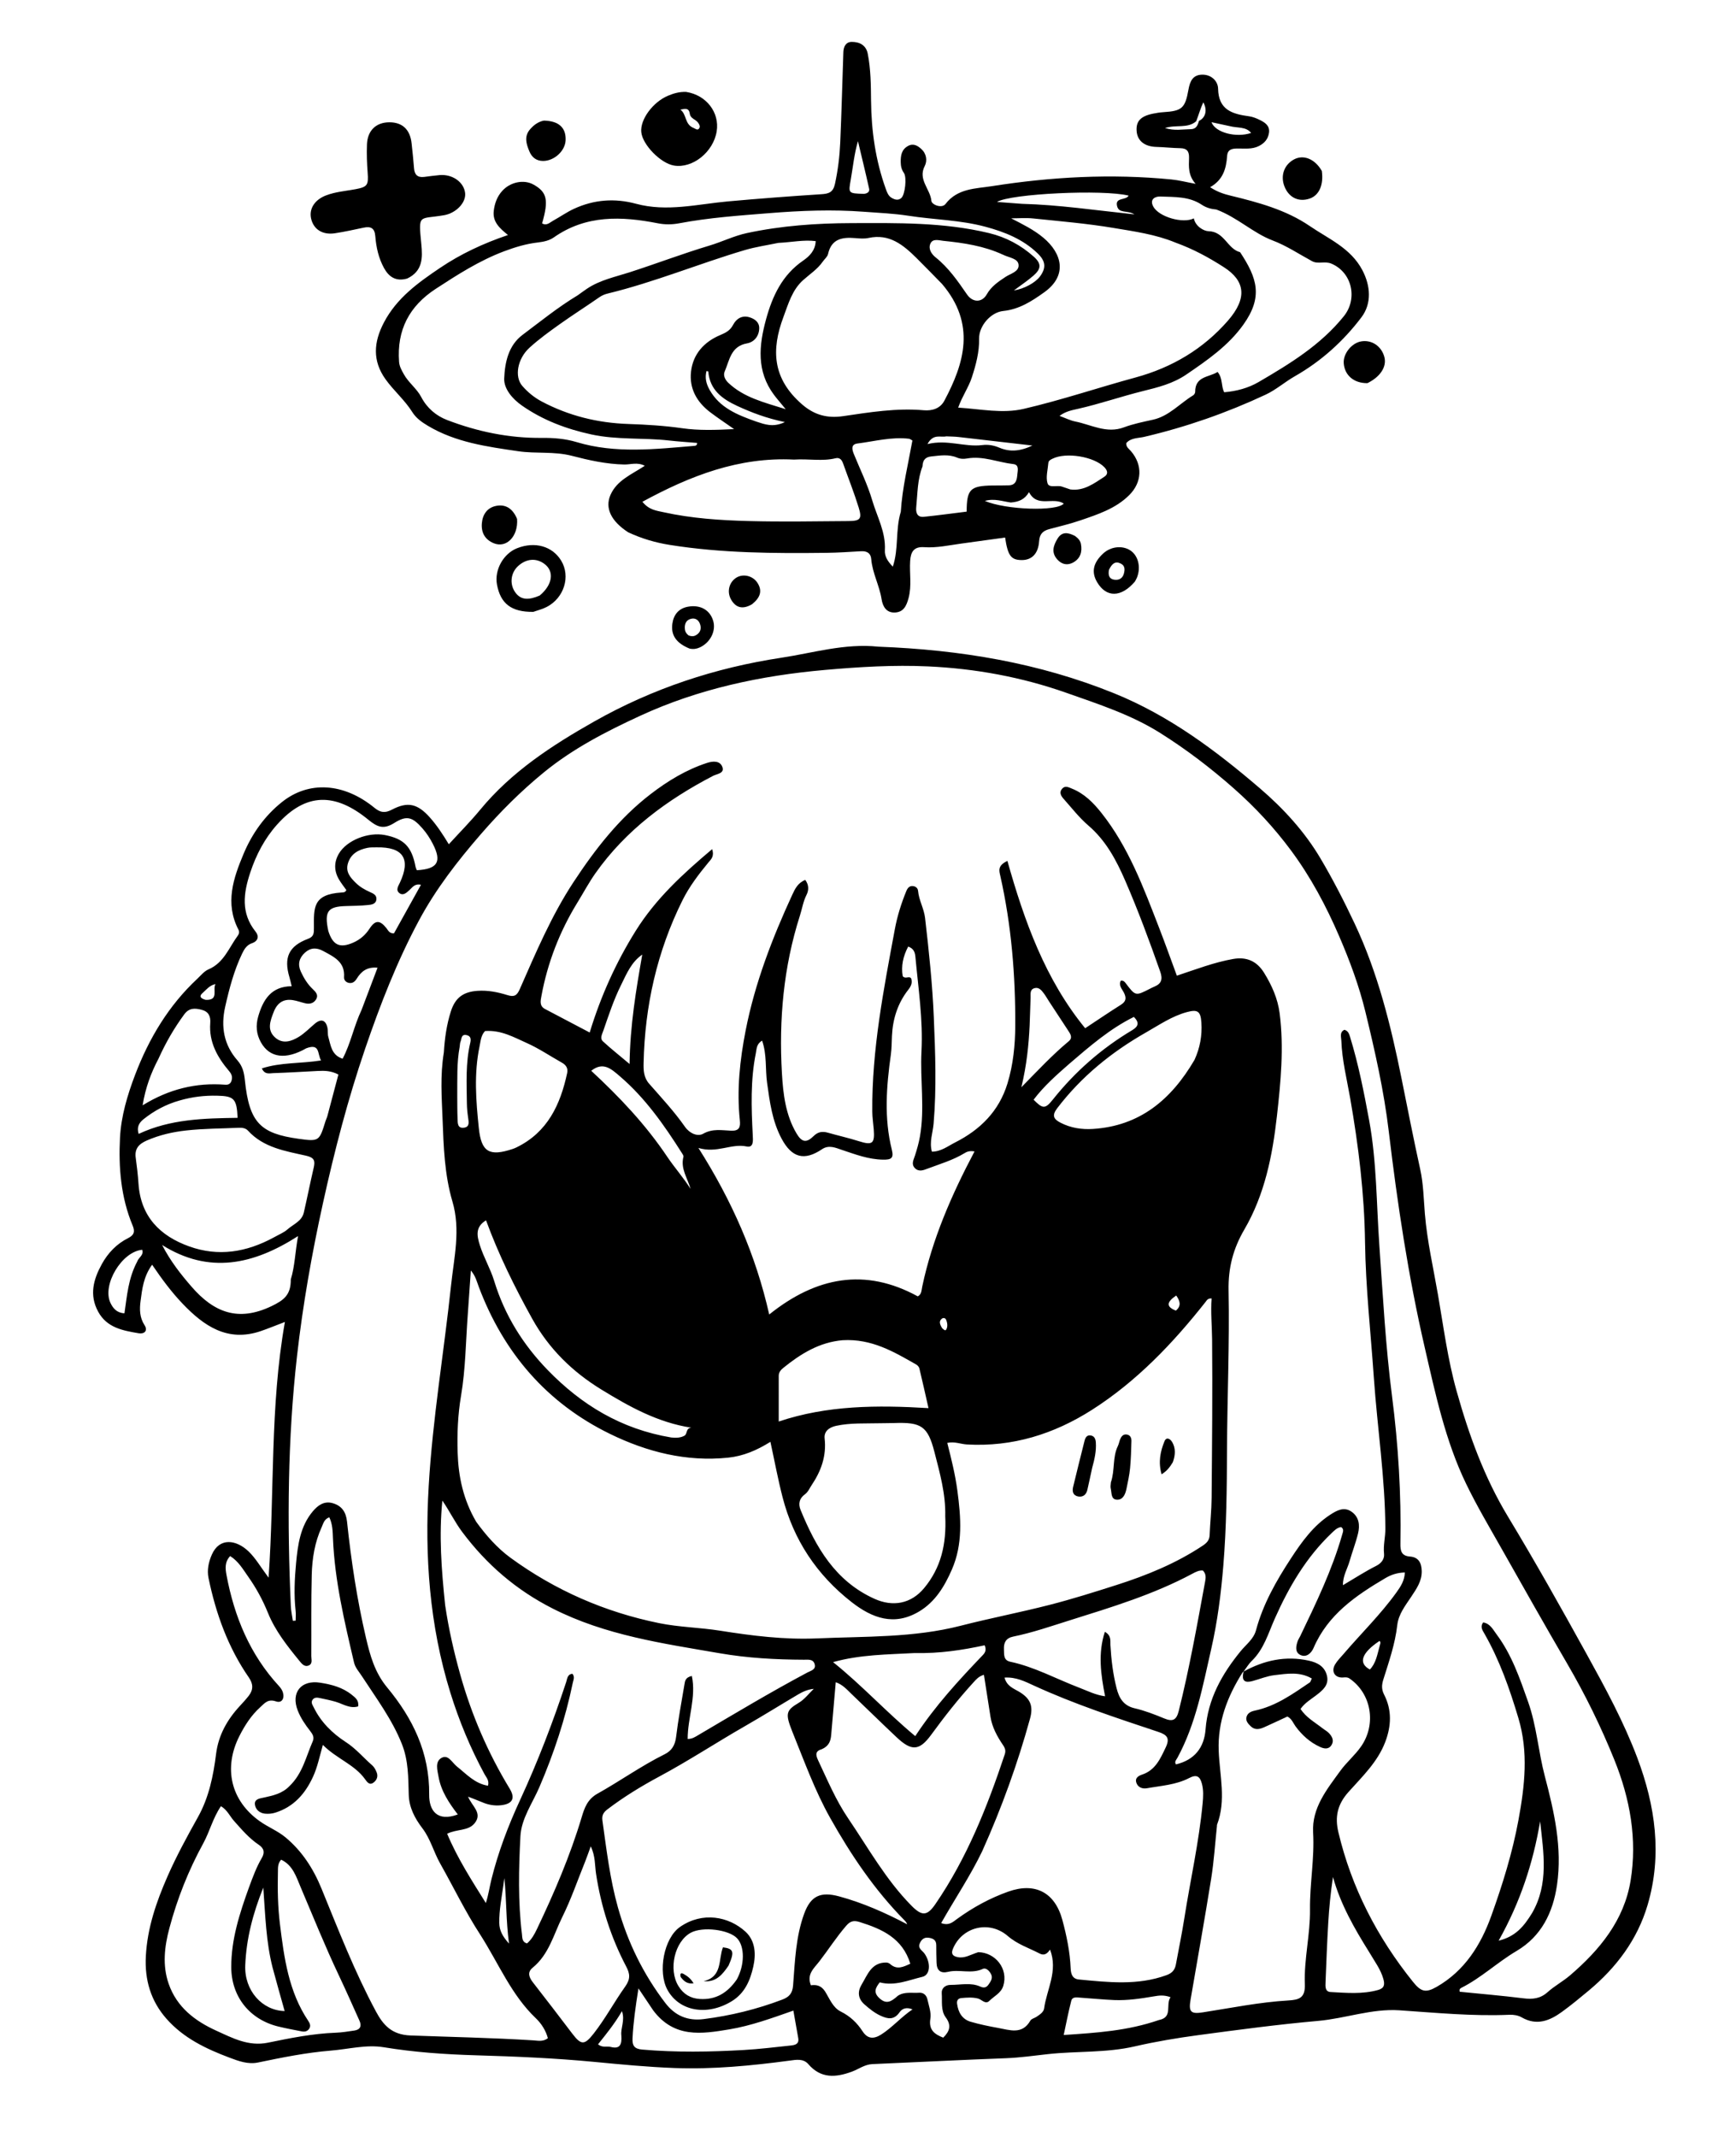 <svg version="1.1" id="Layer_1" xmlns="http://www.w3.org/2000/svg" xmlns:xlink="http://www.w3.org/1999/xlink" x="0px" y="0px"
	 width="100%" viewBox="0 0 832 1024" enable-background="new 0 0 832 1024" xml:space="preserve">
<path fill="#000000" opacity="1" stroke="none" 
	d="
M420.987,309.88 
	C460.143,311.379 497.778,317.568 533.927,332.208 
	C560.325,342.898 582.509,359.487 603.848,377.774 
	C615.237,387.535 625.298,398.603 632.787,411.224 
	C638.738,421.253 644.173,431.836 649.204,442.513 
	C660.366,466.204 666.571,491.338 671.708,516.826 
	C674.634,531.343 677.481,545.878 680.659,560.341 
	C682.21,567.401 682.3,574.572 682.892,581.68 
	C683.987,594.835 686.964,607.633 689.196,620.576 
	C691.85,635.956 693.843,651.421 698.084,666.542 
	C704,687.633 711.343,707.947 722.762,726.831 
	C735.843,748.464 748.217,770.526 760.445,792.669 
	C769.382,808.853 778.202,825.064 784.717,842.384 
	C793.35,865.333 796.701,888.855 789.639,912.826 
	C784.755,929.405 774.698,942.794 761.482,953.815 
	C757.276,957.323 753.045,960.82 748.618,964.037 
	C742.721,968.322 736.501,970.86 729.271,966.69 
	C727.631,965.744 725.399,965.369 723.471,965.454 
	C705.825,966.227 688.287,964.495 670.73,963.317 
	C657.377,962.422 644.825,967.232 631.734,968.39 
	C612.517,970.091 593.368,972.66 574.239,975.225 
	C564.025,976.595 553.818,978.31 543.781,980.624 
	C530.023,983.795 515.991,982.785 502.156,984.323 
	C495.423,985.072 488.747,986.025 481.946,986.279 
	C460.653,987.076 439.372,988.195 418.083,989.101 
	C414.386,989.259 411.564,991.501 408.316,992.699 
	C400.571,995.556 393.45,996.129 387.408,989.122 
	C385,986.329 381.549,987.008 378.472,987.42 
	C360.135,989.872 341.732,991.657 323.232,990.968 
	C310.446,990.492 297.678,989.267 284.934,988.046 
	C266.025,986.235 247.084,985.434 228.101,984.877 
	C213.328,984.443 198.562,983.429 183.891,981.015 
	C175.526,979.639 167.016,981.943 158.58,982.628 
	C146.802,983.584 135.221,985.923 123.663,988.33 
	C118.841,989.334 114.352,987.643 110.04,986.023 
	C98.779,981.793 87.994,976.672 79.798,967.383 
	C72.211,958.784 69.303,948.677 69.894,937.394 
	C70.603,923.882 74.923,911.342 80.298,899.107 
	C84.587,889.346 89.697,880.001 94.888,870.695 
	C100.136,861.286 102.246,850.966 103.572,840.375 
	C104.682,831.51 108.901,824.004 114.946,817.488 
	C116.419,815.902 117.885,814.298 119.217,812.595 
	C121.437,809.758 121.398,806.917 119.303,803.898 
	C109.279,789.449 103.472,773.254 99.936,756.175 
	C99.141,752.334 99.981,748.459 101.538,744.937 
	C105.208,736.636 113.197,737.741 119.134,743.424 
	C122.526,746.671 124.937,750.942 128.723,755.998 
	C131.638,714.528 129.325,674.235 136.542,633.47 
	C131.708,635.309 128.367,636.698 124.948,637.859 
	C109.018,643.273 97.682,635.377 87.457,624.658 
	C82.207,619.154 77.656,613.041 72.904,606.038 
	C68.77,611.725 68.136,617.661 67.368,623.433 
	C66.847,627.356 66.869,631.299 69.268,634.994 
	C70.998,637.662 69.184,639.359 66.468,638.891 
	C58.906,637.587 51.252,636.292 47.032,628.515 
	C42.684,620.503 44.792,613.017 48.79,605.759 
	C51.737,600.409 55.884,596.052 61.408,593.291 
	C64.227,591.882 64.795,590.204 63.589,587.323 
	C57.932,573.803 56.764,559.412 57.512,545.13 
	C58.046,534.921 61.027,524.822 64.719,515.122 
	C71.382,497.617 80.779,481.88 94.578,469 
	C96.28,467.412 97.858,465.387 99.9,464.524 
	C107.322,461.386 109.72,454.094 113.973,448.334 
	C114.608,447.475 114.794,446.475 114.29,445.506 
	C107.701,432.829 111.829,420.791 116.803,409.002 
	C120.862,399.382 126.873,390.943 135.088,384.368 
	C147.96,374.066 164.744,375.05 179.462,387.094 
	C182.44,389.531 184.64,389.646 187.874,387.955 
	C195.413,384.014 200.103,385.115 205.945,391.641 
	C209.367,395.464 212.175,399.747 215.1,404.565 
	C220.348,398.821 225.503,393.644 230.128,388.031 
	C245.149,369.803 264.496,357.217 284.714,345.768 
	C312.703,329.918 342.813,319.974 374.505,315.179 
	C389.74,312.875 404.773,308.188 420.987,309.88 
M595.5,801.439 
	C588.265,812.902 583.542,825.075 584.08,838.962 
	C584.538,850.786 587.753,862.702 583.269,874.421 
	C583.213,874.569 583.26,874.753 583.242,874.918 
	C582.346,883.349 581.812,891.838 580.478,900.199 
	C577.392,919.542 573.913,938.821 570.607,958.129 
	C569.594,964.045 570.651,965.201 576.423,964.306 
	C590.063,962.192 603.616,959.406 617.425,958.599 
	C622.636,958.294 625.621,957.4 625.368,950.761 
	C624.911,938.829 627.978,927.011 627.836,915.02 
	C627.692,902.711 630.037,890.535 629.333,878.16 
	C628.659,866.303 635.921,857.469 642.381,848.546 
	C645.391,844.39 649.411,841.095 652.374,836.801 
	C659.677,826.22 657.323,811.61 646.823,804.354 
	C645.745,803.609 644.747,803.771 643.55,803.838 
	C639.748,804.051 637.875,800.981 639.826,797.624 
	C640.897,795.781 642.487,794.232 643.891,792.591 
	C652.329,782.726 661.674,773.641 669.274,763.056 
	C671.275,760.268 673.148,757.43 673.305,753.512 
	C669.589,753.595 666.641,754.634 663.916,756.242 
	C649.76,764.595 636.388,773.729 629.543,789.674 
	C628.498,792.108 626.127,794.467 623.188,793.021 
	C620.535,791.716 621.081,788.795 621.961,786.32 
	C622.237,785.544 622.742,784.851 623.102,784.101 
	C630.733,768.208 638.426,752.339 643.28,735.3 
	C643.626,734.083 644.271,732.736 642.729,731.747 
	C640.75,732.042 639.483,733.424 638.181,734.664 
	C626.034,746.233 617.714,760.441 610.993,775.548 
	C607.826,782.667 605.769,790.224 599.935,795.875 
	C598.402,797.359 597.297,799.284 596,801 
	C596,801 596.005,800.995 595.5,801.439 
M212.723,504.31 
	C213.128,497.649 214.032,491.073 216.065,484.69 
	C218.155,478.129 221.966,475.267 228.874,474.795 
	C233.793,474.459 238.561,475.399 243.141,476.833 
	C246.5,477.885 247.77,477.031 249.126,473.947 
	C256.831,456.435 264.285,438.78 274.857,422.706 
	C285.238,406.922 296.73,392.102 311.868,380.49 
	C320.106,374.171 328.904,368.827 338.834,365.586 
	C341.656,364.665 345.098,364.42 346.221,367.572 
	C347.306,370.616 343.579,370.829 341.727,371.794 
	C319.614,383.318 299.954,397.804 285.399,418.408 
	C282.236,422.885 279.646,427.766 276.768,432.445 
	C268.216,446.35 262.41,461.321 259.466,477.374 
	C259.062,479.577 258.451,482.073 261.242,483.526 
	C268.144,487.122 275.019,490.768 282.617,494.768 
	C287.959,477.252 295.238,461.143 304.707,445.99 
	C314.298,430.642 327.262,418.753 341.305,406.903 
	C342.451,410.496 340.719,411.822 339.502,413.299 
	C334.833,418.966 330.381,424.79 327.098,431.388 
	C314.876,455.948 309.043,482.062 308.454,509.394 
	C308.38,512.81 308.479,516.301 311.071,519.258 
	C316.998,526.017 323.142,532.609 328.314,539.998 
	C330.502,543.124 334.344,544.777 336.999,543.277 
	C341.574,540.692 345.969,541.652 350.464,541.82 
	C354.322,541.965 354.925,540.074 354.584,536.871 
	C353.035,522.317 354.597,507.854 357.383,493.667 
	C361.825,471.046 370.09,449.599 379.731,428.701 
	C381.02,425.905 382.429,423.014 385.936,421.655 
	C387.714,424.047 387.667,426.567 386.539,428.806 
	C384.934,431.991 384.426,435.445 383.367,438.758 
	C375.5,463.357 373.256,488.612 374.741,514.251 
	C375.32,524.236 376.481,534.211 381.726,543.108 
	C384.247,547.384 386.459,547.814 389.906,544.417 
	C391.988,542.366 394.066,542.009 396.693,542.753 
	C401.654,544.159 406.697,545.296 411.611,546.846 
	C418.122,548.899 419.294,548.059 418.745,541.107 
	C418.522,538.289 418.076,535.476 418.053,532.659 
	C417.81,503.019 423.51,474.103 428.883,445.157 
	C430.037,438.941 431.946,432.899 434.343,427.036 
	C434.924,425.615 435.818,424.345 437.687,424.62 
	C438.996,424.812 439.883,425.669 439.995,426.916 
	C440.398,431.416 442.821,435.322 443.349,439.861 
	C445.196,455.74 446.881,471.603 447.545,487.603 
	C448.25,504.579 448.889,521.511 447.437,538.475 
	C447.062,542.851 445.316,547.189 446.621,551.861 
	C451.04,551.841 454.246,549.224 457.732,547.462 
	C469.819,541.354 478.801,532.447 482.852,519.152 
	C485.597,510.141 486.536,500.774 486.578,491.534 
	C486.69,467.368 484.73,443.325 479.397,419.662 
	C478.858,417.271 478,414.785 482.81,412.543 
	C490.962,441.438 500.903,469.27 520.081,492.718 
	C526.097,488.75 531.598,485.005 537.225,481.462 
	C539.789,479.848 539.893,478.131 538.622,475.617 
	C537.756,473.905 535.974,472.164 537.163,469.944 
	C538.497,469.798 539,470.481 539.502,471.142 
	C544.193,477.314 544.191,477.314 550.951,473.883 
	C551.693,473.506 552.433,473.113 553.203,472.802 
	C556.669,471.401 557.315,469.199 556.061,465.635 
	C550.867,450.877 545.444,436.212 539.208,421.861 
	C534.94,412.04 529.978,402.757 521.595,395.568 
	C517.203,391.801 513.593,387.111 509.716,382.761 
	C508.465,381.358 507.473,379.627 509.11,377.866 
	C510.546,376.321 512.127,377.256 513.699,377.883 
	C519.647,380.255 523.981,384.644 527.827,389.483 
	C540.882,405.91 548.043,425.338 555.513,444.585 
	C558.432,452.107 561.131,459.713 564.024,467.533 
	C573.401,464.425 581.93,461.128 590.975,459.536 
	C597.571,458.374 602.422,460.649 605.831,466.163 
	C609.535,472.155 612.386,478.517 613.29,485.601 
	C615.395,502.098 613.815,518.496 611.973,534.888 
	C609.839,553.869 606.097,572.487 596.368,589.169 
	C590.992,598.385 588.597,607.552 588.811,618.407 
	C589.313,643.871 588.159,669.364 588.06,694.846 
	C587.988,713.335 587.803,731.803 586.292,750.241 
	C585.191,763.688 583.5,777.006 580.486,790.21 
	C576.42,808.024 573.144,826.019 564.29,842.329 
	C563.802,843.228 562.701,844.196 563.594,845.48 
	C572.461,843.359 577.11,837.492 577.781,828.714 
	C578.897,814.102 585.635,802.175 594.647,791.157 
	C597.254,787.969 600.823,785.431 601.963,781.176 
	C605.331,768.608 611.694,757.473 618.728,746.719 
	C623.919,738.782 629.479,731.033 637.639,725.763 
	C640.73,723.768 644.187,721.842 647.825,724.45 
	C651.414,727.022 651.802,730.954 650.853,734.84 
	C649.75,739.356 648.047,743.722 646.771,748.201 
	C645.753,751.774 643.584,755.058 643.619,759.609 
	C649.256,756.286 654.25,753.015 659.551,750.355 
	C662.256,748.998 663.572,746.888 663.32,744.513 
	C662.89,740.464 663.967,736.612 663.95,732.635 
	C663.85,708.273 660.093,684.196 658.416,659.958 
	C656.924,638.378 654.502,616.834 654.208,595.207 
	C653.893,571.972 651.081,549.092 647.095,526.273 
	C645.493,517.102 643.18,508.023 642.854,498.664 
	C642.793,496.902 641.908,494.608 644.333,493.466 
	C646.155,493.987 646.601,495.471 647.037,496.89 
	C651.052,509.95 653.685,523.333 656.163,536.743 
	C659.836,556.629 659.663,576.847 661.078,596.921 
	C662.774,620.984 664.056,645.061 667.144,669.02 
	C670.168,692.474 671.588,716.073 671.162,739.743 
	C671.1,743.2 671.662,745.573 675.754,745.878 
	C679.861,746.184 681.278,748.914 681.379,752.768 
	C681.507,757.63 678.884,761.304 676.41,765.052 
	C673.571,769.354 670.257,773.422 669.648,778.796 
	C668.628,787.799 665.644,796.301 662.962,804.867 
	C662.159,807.431 662.086,809.572 663.339,812.013 
	C667.158,819.455 666.818,827.057 663.894,834.742 
	C660.23,844.372 652.828,851.361 646.252,858.73 
	C640.932,864.69 639.709,870.672 641.423,877.914 
	C647.739,904.607 660.037,928.314 677.152,949.626 
	C681.004,954.424 683.221,955.114 688.524,952.083 
	C701.951,944.408 709.692,932.048 714.724,918.044 
	C720.111,903.051 724.847,887.86 727.756,872.064 
	C730.769,855.696 732.587,839.611 727.721,823.331 
	C723.517,809.265 718.687,795.482 711.347,782.686 
	C710.483,781.179 709.291,779.545 710.815,777.455 
	C714.171,777.961 715.532,780.86 717.231,783.133 
	C724.519,792.883 728.386,804.235 732.385,815.566 
	C736.46,827.111 737.271,839.332 740.357,851.064 
	C744.86,868.187 748.831,885.397 746.212,903.271 
	C744.274,916.494 738.753,927.849 726.815,934.897 
	C717.641,940.313 709.874,947.786 700.308,952.584 
	C699.748,952.865 699.246,953.409 699.614,954.423 
	C709.726,955.44 719.961,956.302 730.145,957.573 
	C734.537,958.121 738.209,957.749 741.69,954.626 
	C745.016,951.642 749.069,949.478 752.47,946.565 
	C766.663,934.406 778.328,920.239 781.46,901.319 
	C784.759,881.392 781.223,861.929 773.693,843.277 
	C767.275,827.383 759.743,812.023 751.094,797.193 
	C740.458,778.954 730.079,760.565 719.694,742.181 
	C713.885,731.898 707.829,721.717 702.693,711.099 
	C692.702,690.448 687.979,668.041 682.865,645.903 
	C674.961,611.688 669.731,576.979 665.579,542.095 
	C663.281,522.786 658.996,503.801 654.395,484.893 
	C651.352,472.393 646.915,460.455 641.843,448.684 
	C635.572,434.13 628.166,420.241 618.708,407.49 
	C610.662,396.642 601.586,386.871 591.402,377.872 
	C580.252,368.019 568.546,359.103 556.003,351.216 
	C542.071,342.456 526.499,337.437 511.137,332.016 
	C489.659,324.436 467.407,320.363 444.724,319.328 
	C428.271,318.578 411.814,319.573 395.351,321.03 
	C364.569,323.754 334.776,330.076 306.647,343.072 
	C290.476,350.543 274.658,358.674 260.713,370.066 
	C249.716,379.049 239.795,388.95 230.474,399.7 
	C219.295,412.592 208.931,425.939 200.86,440.951 
	C190.278,460.635 182.217,481.401 174.999,502.525 
	C166.705,526.8 160.28,551.549 154.77,576.596 
	C149.438,600.831 145.131,625.226 142.343,649.848 
	C137.837,689.65 137.598,729.609 139.379,769.592 
	C139.484,771.964 140.023,774.317 140.361,776.678 
	C140.81,776.647 141.259,776.616 141.708,776.584 
	C141.708,775.024 141.856,773.448 141.683,771.907 
	C140.826,764.254 141.182,756.59 141.904,748.986 
	C142.738,740.194 143.916,731.323 149.924,724.207 
	C152.318,721.371 155.329,719.095 159.505,720.317 
	C163.868,721.594 165.833,724.615 166.313,729.119 
	C168.309,747.819 171.082,766.405 175.371,784.731 
	C177.367,793.26 179.565,801.387 185.562,808.625 
	C197.76,823.345 205.916,839.809 205.688,859.976 
	C205.605,867.406 209.384,873.197 219.406,869.468 
	C215.186,863.977 211.388,858.273 210.181,851.426 
	C209.627,848.279 208.316,844.057 211.738,842.292 
	C214.884,840.669 216.704,844.675 218.958,846.465 
	C223.528,850.096 227.549,854.687 233.884,855.702 
	C234.553,853.082 233.055,851.73 232.226,850.198 
	C225.462,837.721 220.039,824.66 215.844,811.134 
	C205.81,778.775 203.474,745.684 205.467,711.935 
	C207.372,679.658 212.78,647.849 216.19,615.787 
	C217.598,602.549 220.844,589.314 216.826,575.719 
	C213.039,562.907 212.591,549.427 212.098,536.137 
	C211.717,525.857 210.879,515.494 212.723,504.31 
M228.218,729.214 
	C232.943,735.719 238.274,741.807 244.715,746.504 
	C266.103,762.097 289.902,772.492 315.855,777.784 
	C325.479,779.746 335.386,779.867 345.038,781.397 
	C360.515,783.849 375.82,785.783 391.634,785.093 
	C414.682,784.086 437.788,784.85 460.428,779.038 
	C474.573,775.407 488.943,772.65 503.089,769.021 
	C513.866,766.257 524.503,762.903 535.107,759.515 
	C549.575,754.891 563.581,749.186 576.327,740.725 
	C578.257,739.444 579.626,738.141 579.727,735.638 
	C579.966,729.658 580.633,723.687 580.683,717.708 
	C580.893,692.391 581.141,667.071 580.911,641.756 
	C580.852,635.256 580.172,628.715 580.669,622.204 
	C578.769,622.102 578.353,623.149 577.774,623.882 
	C562.112,643.72 544.812,661.882 523.362,675.569 
	C505.121,687.207 485.231,693.417 463.359,692.17 
	C460.43,692.003 457.59,690.656 453.989,691.418 
	C455.959,699.122 457.82,706.636 458.843,714.336 
	C460.546,727.156 461.546,739.881 456.187,752.138 
	C452.678,760.164 448.223,767.619 440.429,772.245 
	C428.564,779.286 418.06,775.444 408.181,767.74 
	C391.454,754.697 380.312,737.92 375.039,717.388 
	C372.826,708.772 371.205,700.005 369.228,690.91 
	C362.712,694.983 356.228,697.751 348.942,698.503 
	C328.9,700.573 310.039,695.738 292.402,687.139 
	C262.025,672.329 241.391,648.26 229.469,616.664 
	C228.538,614.196 227.935,611.451 225.657,608.806 
	C225.123,616.49 224.676,623.28 224.175,630.065 
	C223.22,642.999 223.12,656.08 220.964,668.812 
	C219.413,677.972 219.054,686.984 219.332,696.094 
	C219.68,707.521 221.992,718.553 228.218,729.214 
M230.276,927.239 
	C223.084,916.223 217.392,904.362 210.938,892.931 
	C207.84,887.445 206.308,881.156 202.44,876.095 
	C198.789,871.32 196.077,866.137 195.899,860.089 
	C195.657,851.839 195.775,843.69 192.618,835.736 
	C187.887,823.818 180.269,813.711 173.388,803.122 
	C172.035,801.039 170.263,799.169 169.677,796.665 
	C165.086,777.058 160.419,757.473 159.579,737.213 
	C159.44,733.872 159.397,730.331 157.824,727.077 
	C155.332,727.943 154.945,730.104 154.156,731.826 
	C150.846,739.053 149.604,746.816 149.402,754.637 
	C149.066,767.618 149.266,780.612 149.186,793.6 
	C149.177,795.167 149.941,797.231 147.98,798.068 
	C145.858,798.973 144.532,797.134 143.434,795.788 
	C137.64,788.691 131.906,781.465 128.438,772.917 
	C125.908,766.682 122.738,760.86 118.891,755.438 
	C116.46,752.011 114.313,748.163 110.302,745.653 
	C107.644,748.526 107.966,751.596 108.554,754.739 
	C112.29,774.706 119.79,792.883 133.767,808.009 
	C134.541,808.847 135.244,809.895 135.576,810.97 
	C136.47,813.866 135.046,816.261 132.282,815.295 
	C128.427,813.947 126.825,816.159 124.636,818.152 
	C120.38,822.029 117.371,826.705 114.769,831.82 
	C106.954,847.183 110.551,862.881 124.614,872.797 
	C128.539,875.565 133.178,877.401 136.838,880.447 
	C144.735,887.017 150.147,895.374 154.082,904.988 
	C162.212,924.856 169.981,944.916 180.168,963.867 
	C183.637,970.32 187.681,975.036 196.761,975.378 
	C216.372,976.118 236.017,976.477 255.616,977.714 
	C257.822,977.854 260.261,978.473 262.577,976.674 
	C261.568,972.919 259.425,969.617 256.79,967.106 
	C245.092,955.958 239.101,941.113 230.276,927.239 
M213.345,769.175 
	C214.995,780.389 217.501,791.44 220.548,802.329 
	C225.953,821.646 233.837,839.938 244.275,857.123 
	C247.123,861.812 245.549,864.481 240.023,865.063 
	C237.009,865.38 234.051,864.874 231.225,863.669 
	C229.144,862.781 227.017,862 224.333,860.943 
	C226.129,865.496 231.369,868.715 227.539,873.592 
	C224.433,877.546 218.902,876.353 214.302,878.721 
	C219.304,890.609 226.135,901.179 232.853,911.906 
	C234.118,907.971 234.619,904.198 235.533,900.528 
	C238.788,887.454 243.539,874.926 249.193,862.693 
	C257.717,844.253 264.981,825.304 271.357,806.012 
	C271.86,804.489 271.888,802.242 274.363,802.072 
	C275.575,803.56 274.799,805.001 274.504,806.425 
	C270.939,823.604 265.47,840.158 258.546,856.277 
	C255.205,864.055 249.853,871.46 249.414,879.907 
	C248.601,895.51 248.231,911.216 250.145,926.824 
	C250.353,928.516 250.11,930.598 252.593,931.246 
	C254.808,929.356 256.141,926.89 257.356,924.341 
	C265.663,906.92 273.261,889.233 278.806,870.687 
	C280.071,866.454 281.519,862.202 286.295,859.536 
	C297.175,853.462 307.356,846.163 318.562,840.606 
	C321.945,838.928 323.547,836.259 324.025,832.339 
	C325.051,823.927 326.614,815.578 328.021,807.215 
	C328.287,805.635 328.386,803.801 331.577,803.1 
	C333.749,813.321 329.557,823.154 329.575,833.293 
	C331.789,833.284 333.124,832.34 334.547,831.502 
	C351.903,821.279 369.177,810.912 386.963,801.437 
	C388.624,800.552 391.231,800.082 390.41,797.362 
	C389.67,794.912 387.263,795.327 385.306,795.32 
	C371.801,795.271 358.353,794.536 345.019,792.235 
	C317.66,787.513 290.211,783.659 264.87,770.789 
	C247.311,761.871 233.174,749.662 221.521,734.101 
	C217.974,729.364 215.431,724.02 212.008,719.076 
	C210.335,735.641 211.547,751.963 213.345,769.175 
M379.69,829.692 
	C376.279,821.089 376.655,819.631 382.865,815.933 
	C385.598,814.306 387.647,811.532 390.007,809.279 
	C387.127,809.567 384.766,810.627 382.552,811.935 
	C374.1,816.927 365.772,822.133 357.256,827.014 
	C343.416,834.946 330.085,843.725 316.005,851.277 
	C307.383,855.901 298.987,861.033 291.153,866.99 
	C289.273,868.419 288.357,869.797 288.724,872.414 
	C290.685,886.404 292.321,900.421 296.167,914.095 
	C300.869,930.811 308.346,946.071 318.886,959.845 
	C323.528,965.91 329.587,968.504 337.247,967.532 
	C350.175,965.89 362.721,962.82 374.912,958.19 
	C378.248,956.923 379.804,955.204 380.101,951.367 
	C380.999,939.788 381.363,928.073 385.429,916.975 
	C388.561,908.428 393.322,906.314 402.208,908.736 
	C413.613,911.845 424.305,916.587 434.779,922.103 
	C434.46,921.231 433.95,920.658 433.413,920.113 
	C419.058,905.549 407.749,888.726 397.805,871.011 
	C390.557,858.097 385.526,844.116 379.69,829.692 
M470.726,887.1 
	C465.026,898.949 457.648,909.89 451.061,921.522 
	C454.81,922.907 456.67,921.005 458.632,919.576 
	C466.218,914.053 474.357,909.594 483.214,906.443 
	C496.098,901.862 505.595,906.802 509.162,920.057 
	C511.198,927.621 512.79,935.275 513.117,943.128 
	C513.232,945.909 513.947,948.257 517.059,948.551 
	C531.142,949.879 545.223,951.52 559.051,946.479 
	C561.846,945.46 563.088,943.915 563.571,941.282 
	C564.922,933.928 566.445,926.6 567.607,919.216 
	C570.497,900.848 574.634,882.68 576.379,864.126 
	C576.679,860.942 576.853,857.865 576.023,854.73 
	C575.085,851.183 573.492,850.156 569.946,852.002 
	C563.634,855.288 556.511,855.688 549.653,856.919 
	C547.444,857.316 545.166,856.444 544.515,853.958 
	C543.984,851.931 545.712,850.915 547.296,850.392 
	C553.701,848.278 556.059,842.857 558.67,837.375 
	C560.753,833.001 559.462,831.347 555.15,829.909 
	C534.977,823.18 514.763,816.565 495.377,807.651 
	C491.304,805.779 486.854,803.512 481.421,803.892 
	C482.583,808.054 485.726,809.058 488.336,810.606 
	C493.828,813.864 495.34,817.456 493.643,823.595 
	C487.699,845.11 480.171,866.061 470.726,887.1 
M442.007,616.463 
	C446.82,593.701 456.046,572.56 467.055,551.752 
	C464.398,551.298 463.205,552.014 462.102,552.676 
	C456.633,555.962 450.539,557.753 444.635,559.965 
	C442.753,560.67 440.444,561.729 438.52,559.799 
	C436.567,557.84 437.855,555.8 438.506,553.763 
	C439.465,550.76 440.336,547.763 440.89,544.614 
	C443.279,531.035 440.916,517.402 441.629,503.781 
	C442.418,488.683 440.108,473.584 438.716,458.516 
	C438.528,456.488 438.035,454.579 435.265,453.584 
	C432.802,458.246 431.799,463.017 432.643,467.783 
	C434.058,469.385 435.629,467.419 436.703,468.857 
	C437.334,470.893 436.72,472.47 435.333,474.236 
	C430.256,480.703 427.865,488.215 427.479,496.396 
	C427.338,499.384 427.363,502.399 426.951,505.351 
	C424.822,520.582 423.63,535.774 427.426,550.952 
	C428.441,555.008 427.158,555.764 423.175,555.696 
	C416.189,555.578 409.917,553.163 403.468,551.011 
	C400.495,550.02 397.264,548.469 393.95,550.7 
	C385.464,556.412 379.499,554.777 374.635,545.714 
	C370.118,537.3 368.915,528.11 367.63,518.842 
	C366.716,512.25 367.601,505.38 365.248,498.668 
	C362.506,500.264 362.654,502.647 362.253,504.632 
	C359.627,517.627 360.089,530.759 360.76,543.888 
	C360.889,546.411 361.294,550.096 357.858,549.38 
	C350.392,547.823 343.671,552.791 334.73,550.091 
	C350.863,575.531 362.214,601.372 368.656,629.892 
	C391.124,611.885 414.556,607.35 439.859,621.204 
	C441.638,620.259 441.578,618.659 442.007,616.463 
M393.919,838.172 
	C390.803,839.04 390.785,840.739 392.05,843.42 
	C396.522,852.899 400.582,862.644 406.473,871.315 
	C416.168,885.585 424.593,900.804 436.863,913.215 
	C441.871,918.281 444.368,918.149 448.293,912.427 
	C463.399,890.398 473.144,865.881 481.52,840.732 
	C482.068,839.086 481.838,837.886 480.72,836.239 
	C477.95,832.16 475.521,827.773 474.716,822.76 
	C473.65,816.124 472.638,809.479 471.556,802.537 
	C469.025,803.308 467.865,804.738 466.662,806.051 
	C459.352,814.028 452.693,822.508 446.305,831.255 
	C440.562,839.118 436.824,839.164 429.711,832.481 
	C422.441,825.651 415.337,818.644 408.119,811.759 
	C405.912,809.654 403.883,807.237 400.54,806.104 
	C399.785,814.824 399.065,823.089 398.354,831.353 
	C398.116,834.13 397.399,836.619 393.919,838.172 
M146.797,502.317 
	C136.948,507.954 129.256,506.915 125.085,499.542 
	C122.798,495.5 122.508,491.377 123.769,487.021 
	C126.093,478.998 130.044,472.633 139.795,472.589 
	C139.28,470.508 139.052,469.39 138.725,468.301 
	C135.887,458.839 138.411,453.341 147.585,449.893 
	C150.45,448.816 150.457,447.245 150.45,444.576 
	C150.425,435.042 149.785,428.539 163.773,427.668 
	C164.564,427.619 165.48,427.69 165.985,426.503 
	C164.83,424.856 163.472,423.186 162.406,421.346 
	C160.042,417.265 160.06,413.023 162.443,409.004 
	C166.219,402.632 176.513,398.589 184.454,400.14 
	C193.637,401.934 197.331,405.751 199.142,415.271 
	C199.259,415.888 199.569,416.469 199.769,417.01 
	C209.822,416.433 211.848,412.932 207.395,404.288 
	C206.012,401.604 204.375,399.111 202.38,396.854 
	C197.659,391.512 194.962,390.579 188.985,394.341 
	C183.903,397.54 180.968,396.447 176.517,392.798 
	C160.734,379.858 146.639,379.622 132.782,395.145 
	C126.852,401.789 122.772,409.577 119.955,418.062 
	C116.675,427.943 115.319,437.489 122.51,446.46 
	C124.245,448.624 123.734,450.963 120.758,451.977 
	C118.299,452.814 117.098,454.753 116.076,456.881 
	C112.162,465.03 109.889,473.689 107.91,482.473 
	C105.753,492.05 107.297,500.713 113.808,508.138 
	C116.29,510.968 116.98,513.951 117.356,517.598 
	C119.46,538.044 124.841,543.166 143.123,545.705 
	C152.995,547.076 153.026,546.821 156.011,537.203 
	C156.257,536.41 156.668,535.665 156.882,534.865 
	C158.673,528.187 160.435,521.5 162.181,514.907 
	C158.725,513.088 155.584,513.026 152.413,513.186 
	C145.264,513.546 138.118,514.006 130.965,514.231 
	C129.196,514.287 126.892,515.103 125.496,511.965 
	C134.609,508.99 144.109,509.718 153.865,508.152 
	C152.023,505.09 153.54,499.812 146.797,502.317 
M119.461,904.048 
	C121.201,899.363 122.919,894.67 125.462,890.333 
	C126.956,887.785 126.631,885.742 124,883.983 
	C119.391,880.904 115.828,876.677 112.166,872.584 
	C110.133,870.312 108.914,867.271 105.877,865.507 
	C101.993,871.242 100.498,877.684 97.396,883.346 
	C90.331,896.242 84.933,909.846 81.163,924.02 
	C78.846,932.734 77.749,941.701 80.83,950.59 
	C84.726,961.828 93.451,968.442 103.635,973.067 
	C111.378,976.584 119.106,980.747 128.404,978.831 
	C139.131,976.621 149.904,974.46 160.923,974.055 
	C163.905,973.946 166.879,973.45 169.839,973.015 
	C172.734,972.59 173.397,970.797 172.28,968.305 
	C169.021,961.026 165.788,953.734 162.373,946.528 
	C155.826,932.713 150.128,918.537 144.154,904.476 
	C142.009,899.427 140.396,893.804 134.744,891.135 
	C133.034,892.998 133.246,895.054 133.198,897.027 
	C132.993,905.361 133.144,913.711 134.16,921.968 
	C136.153,938.157 138.314,954.361 147.747,968.402 
	C148.513,969.542 149.054,970.789 148.199,972.116 
	C147.373,973.397 146.063,973.699 144.678,973.431 
	C140.922,972.704 137.156,972 133.438,971.1 
	C119.647,967.763 110.848,956.767 110.831,942.567 
	C110.814,929.38 114.757,917.009 119.461,904.048 
M453.019,726.548 
	C453.285,715.932 450.414,705.787 447.82,695.698 
	C444.639,683.333 441.44,681.449 428.634,681.9 
	C426.303,681.982 423.969,681.939 421.637,682 
	C414.658,682.183 407.654,681.754 400.735,683.236 
	C397.326,683.966 394.84,685.944 395.21,689.257 
	C396.151,697.702 393.544,704.878 388.958,711.714 
	C387.949,713.219 387.29,714.955 385.767,716.057 
	C383.054,718.022 382.501,720.65 383.699,723.569 
	C391.038,741.441 400.299,757.64 419.084,766.126 
	C427.89,770.104 436.594,768.545 442.837,761.073 
	C450.984,751.319 453.655,739.932 453.019,726.548 
M131.38,592.878 
	C133.548,591.636 135.988,590.702 137.819,589.08 
	C140.601,586.614 144.651,585.208 145.609,581.055 
	C147.254,573.923 148.663,566.737 150.329,559.611 
	C151.105,556.293 150.711,554.711 146.727,553.811 
	C136.74,551.555 126.305,549.983 118.807,541.749 
	C117.803,540.646 116.174,540.342 114.619,540.412 
	C106.143,540.794 97.623,540.78 89.208,541.71 
	C82.8,542.419 76.433,543.859 70.388,546.5 
	C66.54,548.181 64.444,550.423 65.05,554.812 
	C65.618,558.922 66.096,563.054 66.374,567.193 
	C67.434,582.978 76.697,592.282 90.752,597.293 
	C104.572,602.22 117.977,600.184 131.38,592.878 
M517.564,808.857 
	C521.381,810.316 525.056,812.224 529.627,812.841 
	C527.599,802.456 526.124,792.366 529.519,781.936 
	C532.744,783.81 532.056,786.185 532.173,788.218 
	C532.574,795.204 533.393,802.12 535.12,808.914 
	C536.33,813.672 538.394,817.343 543.834,818.599 
	C548.659,819.715 553.358,821.543 557.953,823.443 
	C561.954,825.099 563.806,824.35 564.92,819.907 
	C570.056,799.424 573.736,778.654 577.562,757.911 
	C577.881,756.186 578.161,754.26 576.509,752.572 
	C574.707,752.384 573.068,753.241 571.491,754.087 
	C552.909,764.053 532.836,770.116 512.859,776.39 
	C503.835,779.224 494.877,782.347 485.577,784.239 
	C482.168,784.932 480.988,787.076 481.151,790.37 
	C481.275,792.868 480.832,795.582 484.225,796.298 
	C495.731,798.725 505.993,804.432 517.564,808.857 
M280.491,891.925 
	C276.869,900.85 273.748,910.024 269.482,918.63 
	C265.328,927.01 263.065,936.591 255.255,942.925 
	C252.64,945.045 253.519,947.513 255.399,949.923 
	C261.733,958.041 267.989,966.22 274.218,974.419 
	C278.537,980.103 280.099,980.137 284.632,974.323 
	C290.162,967.229 294.417,959.268 299.606,951.981 
	C302.247,948.271 301.936,945.8 300.08,942.265 
	C292.757,928.32 288.044,913.509 285.665,897.914 
	C285.044,893.847 285.404,889.5 283.127,884.751 
	C282.13,887.525 281.463,889.38 280.491,891.925 
M572.472,507.9 
	C575.091,502.192 576.2,496.217 575.775,489.936 
	C575.41,484.54 573.938,483.606 568.83,484.991 
	C561.625,486.945 555.551,491.142 549.229,494.741 
	C532.752,504.12 518.233,515.877 506.647,531.096 
	C503.977,534.603 505.028,536.328 508.315,538.015 
	C513.204,540.525 518.475,541.323 523.827,540.978 
	C546.16,539.539 561.216,527.108 572.472,507.9 
M403.831,642.216 
	C392.724,643.175 383.75,648.709 375.373,655.507 
	C374.187,656.469 373.217,657.611 373.216,659.27 
	C373.212,666.473 373.214,673.676 373.214,681.179 
	C396.483,673.371 420.394,673.272 444.993,674.76 
	C443.514,668.253 442.124,661.98 440.621,655.734 
	C440.45,655.024 439.774,654.243 439.118,653.87 
	C428.409,647.778 417.78,641.407 403.831,642.216 
M232.465,494.062 
	C230.49,496.126 230.372,498.86 229.831,501.432 
	C227.085,514.476 228.127,527.574 229.488,540.642 
	C230.676,552.045 234.533,554.297 245.732,550.559 
	C246.361,550.349 246.98,550.091 247.576,549.8 
	C262.444,542.541 268.574,529.319 271.826,514.162 
	C272.302,511.943 271.309,510.349 269.326,509.237 
	C263.674,506.069 258.262,502.377 252.37,499.76 
	C246.238,497.036 240.215,493.512 232.465,494.062 
M438.317,792.121 
	C425.356,792.837 412.314,792.83 399.264,796.467 
	C413.078,807.549 424.865,820.487 438.647,831.934 
	C448.262,817.306 459.537,805.115 471.024,793.097 
	C472.014,792.062 472.93,790.73 471.908,788.404 
	C461.237,790.705 450.309,792.392 438.317,792.121 
M468.872,935.465 
	C476.941,935.598 483.374,943.308 480.839,951.604 
	C479.775,955.087 476.454,956.503 474.146,958.804 
	C472.285,960.659 470.552,958.154 468.737,957.68 
	C466.116,956.996 463.442,957.209 460.789,957.445 
	C459.175,957.588 458.47,958.589 458.693,960.209 
	C459.255,964.299 461.095,967.606 465.212,968.805 
	C469.516,970.059 473.937,970.967 478.355,971.762 
	C483.94,972.766 489.901,975.122 493.82,968.247 
	C494.32,967.369 495.796,967.078 496.761,966.428 
	C498.295,965.394 500.155,964.222 500.398,962.453 
	C501.661,953.25 507.171,944.495 503.246,934.208 
	C501.965,936.15 500.484,937.271 498.235,936.102 
	C493.098,933.432 487.595,931.69 483.006,927.727 
	C474.034,919.981 460.897,923.354 456.625,934.05 
	C455.7,936.366 456.761,937.399 459.03,937.844 
	C462.431,938.512 465.146,936.615 468.872,935.465 
M173.326,483.827 
	C175.808,477.273 178.29,470.719 180.942,463.717 
	C175.793,463.239 173.093,465.56 170.98,468.955 
	C170.136,470.311 169.029,471.29 167.323,471.015 
	C165.819,470.773 164.783,469.638 164.884,468.256 
	C165.425,460.897 159.978,458.476 154.858,455.695 
	C151.727,453.994 148.836,454.047 146.133,456.511 
	C143.346,459.054 142.589,462.103 144.161,465.538 
	C145.618,468.721 147.43,471.684 150.04,474.123 
	C151.38,475.375 152.729,476.88 151.477,478.905 
	C150.272,480.852 148.352,481.261 146.229,480.756 
	C144.296,480.297 142.411,479.587 140.458,479.266 
	C135.814,478.5 132.839,480.612 131.178,484.91 
	C129.518,489.205 127.738,493.64 132.02,497.305 
	C135.635,500.398 139.693,498.986 143.166,496.873 
	C145.968,495.168 148.317,492.713 150.848,490.568 
	C153.821,488.048 156.085,488.697 156.925,492.447 
	C157.248,493.893 156.943,495.497 157.357,496.901 
	C158.535,500.884 158.786,505.555 164.203,507.332 
	C168.101,499.984 169.548,491.853 173.326,483.827 
M395.353,954.16 
	C397.567,957.661 399.112,961.995 402.907,963.888 
	C407.436,966.145 410.733,969.279 413.425,973.415 
	C415.756,976.996 418.666,977.252 422.357,974.902 
	C427.697,971.503 431.744,966.661 437.327,962.867 
	C434.422,961.692 432.393,962.45 431.122,964.264 
	C428.52,967.976 425.624,967.571 422.023,965.906 
	C419.073,964.542 416.682,962.577 414.312,960.5 
	C411.188,957.763 410.897,954.387 412.914,951.048 
	C415.751,946.349 417.602,940.337 424.768,940.434 
	C425.387,940.442 426.138,940.72 426.596,941.131 
	C429.896,944.096 432.979,942.501 436.277,940.988 
	C432.523,928.754 422.769,924.385 412.023,921.022 
	C409.186,920.134 407.518,920.534 405.583,922.768 
	C400.888,928.186 397.051,934.22 392.691,939.865 
	C390.076,943.252 386.516,945.993 388.624,951.327 
	C390.923,951.014 393.359,951.197 395.353,954.16 
M139.362,613.104 
	C141.313,606.732 141.429,600.083 142.848,592.314 
	C121.467,606.045 100.167,610.701 77.689,596.585 
	C81.672,604.31 86.548,610.502 91.791,616.554 
	C102.493,628.908 114.144,633.535 130.099,625.903 
	C136.097,623.034 139.434,620.465 139.362,613.104 
M321.703,688.83 
	C323.887,689.051 326.091,689.056 328.04,687.967 
	C329.523,687.138 328.599,684.33 331.323,684.133 
	C315.156,681.638 301.563,674.03 288.179,665.828 
	C274.278,657.309 263.042,646.267 255.097,631.98 
	C246.612,616.723 238.919,601.086 232.939,584.777 
	C227.836,587.883 228.448,591.891 229.984,596.723 
	C231.859,602.623 235.066,607.987 236.833,613.776 
	C241.867,630.259 250.687,644.352 262.523,656.543 
	C278.641,673.143 297.663,684.807 321.703,688.83 
M157.343,446.096 
	C159.51,452.942 162.848,454.519 169.298,451.686 
	C172.571,450.249 175.112,448.059 177.117,444.986 
	C179.86,440.783 182.066,440.853 185.159,444.718 
	C186.054,445.836 186.626,447.408 188.832,447.235 
	C193.043,439.652 197.325,431.941 201.746,423.979 
	C198.644,423.334 197.623,425.285 196.201,426.549 
	C194.833,427.765 193.241,429.367 191.415,427.967 
	C189.537,426.527 190.877,424.618 191.641,422.993 
	C197,411.586 193.237,405.805 180.579,406.044 
	C179.082,406.072 177.546,405.982 176.097,406.281 
	C171.825,407.162 168.219,409.048 166.792,413.573 
	C165.472,417.76 167.84,420.464 170.585,423.138 
	C172.549,425.05 174.823,426.331 177.253,427.434 
	C178.795,428.135 180.522,428.822 180.4,430.835 
	C180.253,433.272 178.035,433.514 176.311,433.688 
	C172.846,434.038 169.345,434.074 165.857,434.168 
	C157.105,434.404 155.339,436.656 157.343,446.096 
M313.069,963.373 
	C310.97,960.245 308.871,957.116 305.988,952.819 
	C304.579,961.696 303.519,969.16 303.146,976.741 
	C302.975,980.215 304,981.809 307.758,982.134 
	C324.041,983.542 340.321,983.264 356.595,982.331 
	C364.053,981.904 371.484,980.974 378.919,980.195 
	C380.957,979.982 383.072,979.577 382.568,976.655 
	C381.84,972.438 381.08,968.226 380.235,963.457 
	C369.887,967.076 359.96,970.72 349.472,972.462 
	C336.233,974.662 323.154,976.722 313.069,963.373 
M75.941,507.36 
	C72.386,514.1 69.732,521.138 68.349,529.661 
	C81.005,521.847 94.007,518.702 107.99,519.793 
	C109.444,519.907 110.546,519.318 110.989,517.758 
	C111.492,515.99 111.013,514.687 109.796,513.254 
	C104.187,506.652 100.089,499.382 100.766,490.291 
	C101.005,487.085 100.03,484.762 96.661,483.889 
	C93.45,483.056 90.652,482.871 88.292,486.091 
	C83.557,492.553 79.534,499.388 75.941,507.36 
M656.124,935.317 
	C649.064,924.019 642.466,912.493 638.842,899.446 
	C637.715,906.927 637.004,914.188 636.575,921.465 
	C636.018,930.92 635.654,940.388 635.283,949.853 
	C635.206,951.807 634.972,954.417 637.708,954.561 
	C645.321,954.96 652.98,955.687 660.502,953.565 
	C663.464,952.729 663.756,951 662.98,948.25 
	C661.68,943.648 658.839,939.946 656.124,935.317 
M555.407,967.982 
	C562.32,966.646 558.445,960.655 560.999,957.047 
	C557.781,955.827 555.326,956.244 552.913,956.653 
	C546.684,957.708 540.432,958.653 534.105,958.409 
	C528.639,958.198 523.188,957.609 517.725,957.255 
	C516.113,957.15 513.954,956.703 513.424,958.748 
	C512.042,964.091 511.012,969.524 509.793,975.148 
	C525.507,974.105 540.384,973.169 555.407,967.982 
M430.282,956.378 
	C433.445,954.253 437.068,955.142 440.499,954.895 
	C442.587,954.744 444.026,956.084 444.462,958.033 
	C445.148,961.099 446.359,964.36 445.888,967.305 
	C445.013,972.777 447.897,974.774 452.051,976.424 
	C455.171,973.358 456.065,970.513 453.271,966.739 
	C450.781,963.376 451.631,959.031 451.339,955.121 
	C451.163,952.758 453.067,951.12 455.594,951.141 
	C460.366,951.181 465.249,949.868 469.874,951.968 
	C471.556,952.732 472.778,952.411 473.759,950.991 
	C474.801,949.484 475.971,947.914 474.964,945.961 
	C474.159,944.4 472.544,942.777 471.047,943.474 
	C465.585,946.019 459.84,943.568 454.374,944.88 
	C450.729,945.755 448.969,944.183 448.854,940.572 
	C448.764,937.745 448.703,934.915 448.716,932.086 
	C448.728,929.381 446.826,928.744 444.776,928.514 
	C442.617,928.273 441.327,929.791 440.694,931.558 
	C439.918,933.727 442.096,934.724 443.086,936.137 
	C446.154,940.516 445.934,946.357 442.065,947.279 
	C435.414,948.865 428.822,951.815 421.624,949.926 
	C419.644,952.494 418.351,954.708 421.558,957.6 
	C424.869,960.585 427.161,959.163 430.282,956.378 
M130.623,942.786 
	C127.503,930.518 127.165,917.915 126.187,904.511 
	C121.153,917.031 118.032,929.159 117.537,941.793 
	C117.066,953.831 125.632,963.438 136.419,963.67 
	C134.527,956.971 132.641,950.288 130.623,942.786 
M502.705,479.767 
	C501.897,478.511 501.157,477.204 500.265,476.012 
	C499.162,474.537 497.899,472.932 495.796,473.52 
	C493.43,474.182 493.998,476.396 493.922,478.137 
	C493.727,482.591 493.675,487.052 493.458,491.505 
	C492.998,500.971 492.049,510.385 489.509,520.993 
	C497.566,512.783 504.446,505.409 512.206,498.955 
	C514.296,497.217 512.961,495.39 511.829,493.681 
	C508.898,489.258 505.993,484.817 502.705,479.767 
M319.95,554.556 
	C323.451,559.717 327.608,564.377 330.965,569.726 
	C329.527,564.514 326.063,560.05 327.547,554.324 
	C327.678,553.82 327.155,553.078 326.807,552.529 
	C318.322,539.159 309.315,526.238 297.149,515.802 
	C292.915,512.17 289.067,508.598 283.354,513.108 
	C296.709,525.496 309.324,538.673 319.95,554.556 
M297.625,472.06 
	C294.141,479.078 291.706,486.502 289.157,493.883 
	C288.56,495.609 287.392,497.566 288.987,499.034 
	C292.798,502.539 296.868,505.762 301.735,509.858 
	C301.973,491.307 304.837,474.457 307.809,457.424 
	C302.652,460.987 300.45,466.292 297.625,472.06 
M85.959,527.375 
	C79.625,529.172 73.94,532.195 68.798,536.303 
	C66.544,538.104 65.468,540.177 66.445,543.36 
	C81.632,536.221 97.78,535.89 113.874,535.659 
	C113.47,526.471 112.171,525.216 104.014,525.046 
	C98.14,524.924 92.386,525.514 85.959,527.375 
M734.264,916.728 
	C742.388,902.665 739.739,887.682 738.124,872.749 
	C734.792,892.605 728.631,911.476 718.237,929.956 
	C726.477,927.94 730.432,922.942 734.264,916.728 
M512.358,509.857 
	C506.292,515.181 500.229,520.509 495.365,526.972 
	C499.75,531.404 500.9,531.532 504.609,526.877 
	C515.278,513.489 527.924,502.408 542.607,493.655 
	C545.568,491.889 546.169,490.082 543.433,487.291 
	C531.947,492.972 522.437,501.209 512.358,509.857 
M65.784,604.481 
	C66.379,602.554 69.065,601.475 68.16,598.885 
	C58.368,599.737 48.812,615.72 52.945,624.355 
	C54.149,626.87 55.913,629.119 59.643,629.317 
	C60.883,620.95 61.446,612.601 65.784,604.481 
M219.144,525.486 
	C219.182,528.977 219.133,532.471 219.29,535.955 
	C219.383,538.018 219.131,540.85 222.416,540.377 
	C225.159,539.982 224.654,537.662 224.353,535.598 
	C224.019,533.306 223.785,530.98 223.759,528.666 
	C223.648,519.047 223.113,509.398 225.34,499.905 
	C225.753,498.143 225.815,496.45 223.565,495.996 
	C220.975,495.474 221.277,497.834 220.699,499.201 
	C220.387,499.939 220.456,500.831 220.303,501.643 
	C218.874,509.208 219.213,516.86 219.144,525.486 
M297.785,975.335 
	C297.386,971.752 299.628,968.183 298.074,963.731 
	C294.502,969.866 290.541,974.694 286.625,979.594 
	C288.694,981.416 290.838,980.382 292.694,980.865 
	C296.894,981.959 298.163,980.011 297.785,975.335 
M241.291,903.108 
	C240.451,909.201 239.191,915.239 239.284,921.444 
	C239.339,925.076 240.825,927.882 243.956,931.345 
	C242.448,920.126 242.795,910.041 241.713,899.981 
	C241.581,900.779 241.45,901.576 241.291,903.108 
M661.26,788.565 
	C661.433,787.804 661.917,787.028 661.156,786.308 
	C652.512,792.085 650.838,796.984 656.531,800.005 
	C659.44,797 660.04,793.017 661.26,788.565 
M98.516,479.118 
	C105.152,479.463 101.723,474.125 103.281,471.579 
	C100.39,472.127 98.941,474.249 97.095,475.835 
	C95.402,477.29 95.863,478.351 98.516,479.118 
M563.557,628.028 
	C566.388,625.643 565.438,623.291 563.72,620.795 
	C559.013,623.979 558.849,626.217 563.557,628.028 
M451.53,636.432 
	C452.117,636.925 452.981,637.967 453.474,637.128 
	C454.309,635.704 454.069,633.928 453.427,632.394 
	C453.059,631.514 452.042,631.363 451.343,631.943 
	C449.907,633.134 450.384,634.561 451.53,636.432 
z"/>
<path fill="#000000" opacity="1" stroke="none" 
	d="
M301.087,255.079 
	C292.875,249.772 289.817,243.459 292.579,237.158 
	C295.663,230.126 302.681,227.371 309.023,223.204 
	C305.507,221.343 302.238,222.647 299.149,222.585 
	C290.572,222.415 282.208,220.532 274.084,218.426 
	C265.489,216.198 256.887,217.481 248.382,216.23 
	C233.414,214.028 218.394,212.011 205.054,204.028 
	C202.174,202.305 199.422,200.378 197.616,197.49 
	C193.98,191.677 188.684,187.23 184.74,181.698 
	C178.427,172.843 179.056,163.926 184.03,154.478 
	C190.214,142.733 200.424,135.436 210.925,128.356 
	C220.745,121.733 231.408,116.715 243.449,112.618 
	C239.452,109.367 236.002,106.323 236.642,101.018 
	C237.077,97.41 238.256,94.221 240.648,91.535 
	C244.514,87.195 251.05,85.881 255.631,88.418 
	C262.184,92.047 263.041,95.826 259.806,107.047 
	C262.029,108.337 263.527,106.6 265.168,105.704 
	C268.518,103.876 271.607,101.655 275.127,100.038 
	C284.801,95.596 294.688,94.904 304.832,97.643 
	C319.653,101.646 334.207,97.83 348.871,96.51 
	C363.771,95.169 378.692,94.031 393.621,93.07 
	C397.246,92.837 399.289,92.176 400.176,88.077 
	C401.592,81.533 402.401,74.957 402.693,68.327 
	C403.329,53.873 403.68,39.407 404.192,24.947 
	C404.283,22.379 405.381,20.088 408.18,20.073 
	C411.939,20.053 415.081,21.625 415.887,25.774 
	C417.324,33.164 417.393,40.669 417.46,48.162 
	C417.591,62.738 419.623,76.994 424.609,90.748 
	C425.17,92.298 425.774,93.909 427.337,94.817 
	C428.859,95.701 430.455,96.196 431.959,94.891 
	C433.77,93.319 434.695,84.969 433.194,82.856 
	C432.059,81.258 431.708,79.591 431.679,77.706 
	C431.632,74.563 432.048,71.708 435.136,69.972 
	C437.671,68.546 439.692,69.737 441.473,71.324 
	C444.02,73.594 444.538,76.927 443.178,79.574 
	C439.828,86.091 445.862,90.571 446.376,96.25 
	C446.546,98.119 451.397,100.032 453.139,97.755 
	C458.921,90.2 467.646,90.424 475.323,89.216 
	C503.84,84.73 532.573,83.164 561.406,85.994 
	C564.98,86.345 568.5,87.266 573.016,88.103 
	C569.398,84.043 569.737,79.828 569.866,75.72 
	C569.963,72.639 568.955,71.057 565.665,71.009 
	C561.843,70.952 558.029,70.496 554.206,70.4 
	C548.627,70.26 545.11,67.533 544.747,62.844 
	C544.381,58.104 546.632,55.675 552.627,54.455 
	C554.252,54.125 555.905,53.858 557.558,53.754 
	C566.401,53.201 567.992,51.916 569.575,42.997 
	C570.285,39 571.621,35.806 576.264,35.778 
	C580.663,35.752 583.721,38.958 583.786,42.48 
	C583.975,52.79 590.708,54.636 598.66,55.732 
	C600.428,55.976 602.191,56.695 603.807,57.497 
	C606.236,58.703 608.586,60.192 608.197,63.478 
	C607.834,66.541 606.027,68.625 603.328,69.986 
	C600.037,71.645 596.48,71.119 593.007,71.163 
	C590.45,71.195 588.333,71.568 588.109,74.764 
	C587.689,80.733 586.197,86.218 579.962,89.703 
	C583.498,92.034 586.697,93.012 589.833,93.771 
	C603.13,96.986 616.424,100.596 627.759,108.344 
	C636.753,114.492 647.356,118.855 652.943,129.486 
	C656.836,136.894 657.528,145.399 652.468,152.076 
	C643.741,163.59 633.172,173.112 620.543,180.31 
	C615.78,183.024 611.553,186.781 606.626,189.088 
	C587.931,197.84 568.512,204.619 548.386,209.338 
	C545.42,210.034 542,209.739 539.773,212.346 
	C539.657,214.292 541.092,215.097 542.039,216.203 
	C547.691,222.81 547.395,231.101 541.168,237.283 
	C534.678,243.726 526.203,246.47 517.863,249.33 
	C512.989,251.002 507.949,252.198 502.961,253.524 
	C499.921,254.332 498.251,255.772 498.012,259.326 
	C497.601,265.446 494.407,268.467 489.494,268.379 
	C484.54,268.29 483.001,266.251 481.71,257.586 
	C474.747,258.546 467.76,259.515 460.771,260.471 
	C454.838,261.281 448.923,262.623 442.91,262.201 
	C437.931,261.851 436.49,264.506 436.206,268.746 
	C435.811,274.668 437.033,280.587 435.447,286.563 
	C434.429,290.4 433.008,293.307 428.93,293.511 
	C424.845,293.716 423.063,290.666 422.508,287.122 
	C421.478,280.539 418.091,274.592 417.547,267.885 
	C417.314,265.013 415.422,263.994 412.666,264.147 
	C407.181,264.452 401.693,264.844 396.203,264.91 
	C371.05,265.213 345.903,265.093 320.973,261.114 
	C314.231,260.038 307.653,258.148 301.087,255.079 
M573.294,58.111 
	C569.128,61.723 563.616,59.603 558.347,61.357 
	C562.864,62.775 566.772,61.967 570.65,61.907 
	C573.242,61.867 573.976,60.224 574.633,57.916 
	C577.821,56.383 578.746,52.743 576.698,49.026 
	C575.318,52.004 574.511,54.966 573.294,58.111 
M276.949,141.454 
	C278.431,140.399 279.887,139.305 281.4,138.297 
	C287.616,134.155 294.847,132.701 301.809,130.457 
	C314.601,126.334 327.181,121.533 340.047,117.674 
	C346.108,115.856 351.82,113.003 357.981,111.683 
	C374.471,108.152 391.244,106.967 408.053,106.916 
	C430.145,106.849 452.298,106.465 474.024,111.698 
	C482.119,113.648 489.271,117.47 495.423,122.98 
	C499.201,126.364 499.063,128.801 495.261,132.112 
	C492.469,134.544 489.354,136.604 485.909,139.186 
	C490.854,138.435 496.233,135.437 498.413,132.489 
	C501.503,128.309 501.127,125.136 497.349,121.47 
	C490.309,114.638 481.593,111.174 472.342,108.675 
	C460.221,105.399 447.649,105.3 435.332,103.382 
	C428.305,102.288 421.146,102.011 414.038,101.471 
	C398.909,100.323 383.807,100.924 368.704,102.137 
	C354.277,103.296 339.835,104.293 325.587,106.986 
	C322.104,107.645 318.754,107.684 315.228,106.991 
	C297.877,103.583 280.873,102.907 265.389,113.785 
	C263.292,115.258 260.601,115.865 257.858,116.176 
	C252.23,116.814 246.806,118.447 241.493,120.454 
	C229.742,124.892 219.274,131.601 208.822,138.418 
	C196.105,146.712 190.154,158.18 191.258,173.337 
	C191.421,175.577 192.422,177.284 193.479,179.219 
	C195.749,183.376 199.723,186.147 201.878,190.259 
	C204.647,195.542 208.984,199.236 214.272,201.265 
	C228.817,206.844 243.95,209.99 259.586,209.837 
	C265.317,209.781 270.861,210.199 276.341,211.849 
	C294.996,217.464 313.917,215.218 332.807,213.652 
	C333.407,213.602 334.139,213.42 334.068,212.248 
	C329.648,211.871 325.18,211.594 320.737,211.092 
	C308.34,209.693 295.749,210.857 283.449,208.189 
	C271.469,205.59 260.151,201.357 250.07,194.292 
	C245.591,191.154 241.437,186.296 241.644,181.367 
	C241.964,173.771 243.605,165.564 250.484,160.425 
	C258.983,154.075 267.219,147.337 276.949,141.454 
M563.295,116.223 
	C553.839,112.304 543.722,110.922 533.781,109.25 
	C521.022,107.104 508.077,106.031 495.192,104.682 
	C491.701,104.317 488.139,104.627 484.609,104.627 
	C490.026,107.431 495.391,110.027 499.987,113.864 
	C509.076,121.451 511.695,132.011 500.515,140.025 
	C494.574,144.284 488.498,148.237 480.819,149.024 
	C474.75,149.647 469.142,156.261 469.25,162.264 
	C469.366,168.713 467.754,174.714 465.79,180.777 
	C464.219,185.624 461.176,189.817 459.22,195.326 
	C470.208,196.016 480.406,198.296 490.591,195.932 
	C508.69,191.731 526.312,185.757 544.228,180.881 
	C561.76,176.109 576.734,167.173 588.507,153.653 
	C597.963,142.793 596.711,134.549 586.563,128.038 
	C579.389,123.434 572.026,119.388 563.295,116.223 
M372.994,116.391 
	C367.627,117.523 362.155,118.296 356.913,119.849 
	C334.928,126.363 313.68,135.213 291.343,140.639 
	C289.918,140.985 288.562,141.519 287.273,142.417 
	C281.023,146.774 274.576,150.852 268.371,155.271 
	C263.367,158.836 258.341,162.452 253.81,166.578 
	C247.917,171.943 246.487,180.531 250.31,184.925 
	C252.944,187.952 256.064,190.512 259.62,192.394 
	C272.616,199.271 286.454,202.675 301.195,203.17 
	C309.809,203.459 318.443,203.983 327.044,205.216 
	C334.811,206.33 342.754,206.078 351.822,205.623 
	C347.254,202.411 343.68,200.064 340.289,197.476 
	C333.921,192.616 330.275,186.118 331.182,178.085 
	C332.136,169.623 337.469,163.816 345.128,160.584 
	C347.871,159.426 349.908,158.408 351.361,155.639 
	C352.906,152.695 355.671,150.914 359.307,152.068 
	C361.842,152.873 363.94,154.45 363.87,157.348 
	C363.779,161.116 361.417,163.938 357.992,164.548 
	C350.207,165.934 349.658,172.653 347.315,178.01 
	C346.481,179.917 347.534,182.003 349.062,183.451 
	C356.5,190.497 366.035,192.774 376.561,196.082 
	C374.064,193.035 372.421,191.181 370.943,189.204 
	C362.467,177.871 363.707,165.51 367.164,152.918 
	C370.222,141.777 374.929,131.755 384.885,124.904 
	C387.967,122.783 390.74,120.026 390.933,115.538 
	C385.074,114.813 379.497,116.094 372.994,116.391 
M451.473,136.056 
	C447.395,131.912 443.361,127.723 439.229,123.634 
	C432.881,117.351 426.222,111.846 416.249,114.034 
	C414.184,114.487 411.924,114.269 409.776,114.091 
	C403.633,113.582 398.475,114.444 396.855,121.718 
	C396.557,123.059 395.163,124.145 394.313,125.375 
	C391.811,128.996 388.132,131.346 384.925,134.217 
	C379.648,138.943 377.856,145.503 375.462,151.918 
	C369.647,167.499 370.064,181.335 384.405,193.777 
	C390.351,198.936 396.564,200.521 404.062,199.42 
	C416.863,197.541 429.667,195.446 442.701,196.589 
	C446.839,196.952 450.625,195.712 452.581,192.042 
	C462.101,174.185 467.907,155.341 451.473,136.056 
M582.952,100.402 
	C580.425,100.193 578.083,99.535 575.923,98.093 
	C569.889,94.063 562.885,94.444 556.117,94.18 
	C553.462,94.076 550.9,95.553 552.708,98.959 
	C555.351,103.936 566.926,107.291 572.163,104.642 
	C572.928,108.508 576.984,110.752 579.2,110.792 
	C586.816,110.927 588.22,119.277 594.329,120.842 
	C602.63,133.377 605.368,142.351 595.826,155.669 
	C588.652,165.683 578.667,172.579 568.553,179.473 
	C562.098,183.874 554.875,185.631 547.88,187.368 
	C537.372,189.976 527.14,193.537 516.579,195.923 
	C513.767,196.558 510.651,197.122 507.791,199.296 
	C510.667,200.342 512.934,201.5 515.336,201.98 
	C523.017,203.514 530.33,207.902 538.646,204.783 
	C543.154,203.092 547.905,202.157 552.621,201.107 
	C560.261,199.407 565.414,193.334 571.825,189.449 
	C572.319,189.15 572.808,188.359 572.805,187.799 
	C572.762,180.173 579.44,180.861 583.545,178.23 
	C586.093,181.293 585.135,184.812 586.707,187.96 
	C592.543,187.486 598.266,185.956 603.205,183.07 
	C618.137,174.346 632.882,165.387 644.034,151.554 
	C650.801,143.16 648.035,130.53 638.069,126.326 
	C634.893,124.986 631.708,126.705 628.83,125.153 
	C622.575,121.782 616.71,117.797 609.949,115.234 
	C600.546,111.672 593.161,104.245 582.952,100.402 
M380.5,220.231 
	C354.163,218.904 330.866,227.941 307.88,240.446 
	C311.065,244.4 314.667,244.706 317.965,245.437 
	C331.499,248.437 345.299,249.331 359.082,249.688 
	C374.885,250.097 390.708,249.804 406.521,249.692 
	C412.321,249.651 413.215,248.657 411.547,243.241 
	C409.349,236.107 406.577,229.15 404.073,222.109 
	C403.448,220.352 402.447,219.096 400.405,219.599 
	C394.14,221.142 387.79,219.782 380.5,220.231 
M442.118,223.511 
	C439.658,229.802 439.76,236.495 439.113,243.061 
	C438.864,245.586 439.511,247.992 442.789,247.652 
	C449.663,246.938 456.514,246.002 463.278,245.17 
	C463.33,234.426 464.995,232.818 475.633,232.646 
	C478.285,232.602 480.941,232.677 483.59,232.569 
	C486.998,232.43 487.378,229.751 487.589,227.257 
	C487.745,225.416 488.526,222.71 485.659,222.387 
	C478.285,221.557 471.192,218.362 463.571,219.685 
	C461.886,219.977 460.252,219.95 458.68,219.279 
	C454.653,217.562 450.514,218.283 446.402,218.713 
	C444.059,218.958 442.225,219.914 442.118,223.511 
M431.722,245.191 
	C432.452,233.633 435.248,222.387 437.283,211.082 
	C436.512,210.674 436.103,210.298 435.655,210.245 
	C427.258,209.255 419.138,211.482 410.926,212.526 
	C407.773,212.927 408.311,215.341 409.207,217.545 
	C412.207,224.922 415.78,232.132 418.021,239.735 
	C420.339,247.6 424.58,255.037 424.086,263.665 
	C423.92,266.558 425.363,268.942 427.896,271.529 
	C430.805,262.836 429.045,254.099 431.722,245.191 
M480.533,121.984 
	C471.522,117.833 461.87,116.401 452.136,115.409 
	C449.947,115.186 447.008,114.133 445.874,116.817 
	C444.822,119.308 446.431,121.754 448.428,123.351 
	C454.623,128.301 459.033,134.693 463.464,141.122 
	C466.153,145.024 470.618,145.121 472.922,141.054 
	C475.109,137.195 478.442,134.998 481.899,132.695 
	C484.306,131.091 488.362,130.232 488.168,127.014 
	C487.973,123.79 483.787,123.592 480.533,121.984 
M512.967,234.533 
	C519.478,235.397 524.318,231.657 529.283,228.448 
	C531.258,227.172 530.808,225.451 529.24,223.84 
	C524.298,218.767 510.885,216.563 504.414,219.818 
	C503.503,220.276 502.526,220.721 502.433,221.849 
	C502.163,225.117 501.133,228.658 502.04,231.584 
	C502.789,234.004 506.562,232.396 508.874,233.154 
	C509.977,233.516 511.08,233.882 512.967,234.533 
M489.818,97.671 
	C507.419,98.136 524.847,100.74 543.703,102.728 
	C540.146,100.579 536.226,102.486 535.355,98.678 
	C534.388,94.452 539.569,96.123 540.922,93.75 
	C528.767,90.67 484.216,92.802 477.826,96.776 
	C481.629,97.073 485.26,97.357 489.818,97.671 
M414.055,92.899 
	C415.531,92.728 416.898,92.051 416.544,90.45 
	C414.859,82.83 412.99,75.251 411.186,67.658 
	C409.381,73.834 408.812,79.92 407.764,85.921 
	C406.583,92.689 406.395,92.657 414.055,92.899 
M362.483,202.033 
	C366.463,203.307 370.424,204.98 376.16,202.258 
	C367.303,200.413 360.236,197.711 353.336,194.524 
	C346.074,191.169 340.162,186.804 339.448,177.992 
	C339.442,177.923 338.948,177.893 338.586,177.826 
	C337.764,181.068 338.449,183.937 340.101,186.85 
	C344.925,195.358 353.179,198.754 362.483,202.033 
M453.507,209.095 
	C450.828,209.755 447.303,207.598 444.506,212.796 
	C454.107,210.457 462.272,214.35 470.787,213.277 
	C473.658,212.916 476.283,213.403 478.994,214.544 
	C483.836,216.582 488.724,216.367 494.804,213.496 
	C482.053,212.02 470.732,210.699 459.407,209.411 
	C457.762,209.224 456.099,209.2 453.507,209.095 
M484.447,240.799 
	C480.507,240.278 476.613,238.708 472.009,240.038 
	C482.05,244.333 506.544,245.167 509.828,241.306 
	C504.659,237.943 497.139,243.49 493.169,235.839 
	C491.022,239.406 488.312,240.469 484.447,240.799 
M589.253,60.418 
	C586.459,59.815 583.665,59.211 580.616,58.553 
	C582.48,63.603 592.524,66.123 599.625,63.704 
	C597.084,60.561 593.272,61.478 589.253,60.418 
z"/>
<path fill="#000000" opacity="1" stroke="none" 
	d="
M195.124,133.484 
	C189.686,135.02 186.346,132.616 184.059,128.47 
	C181.451,123.741 180.288,118.503 179.868,113.178 
	C179.563,109.301 177.717,108.356 174.243,109.099 
	C169.692,110.072 165.137,111.067 160.541,111.775 
	C154.586,112.691 150.264,109.916 149.099,104.745 
	C148.04,100.043 150.822,95.738 156.184,93.663 
	C160.735,91.902 165.575,91.557 170.307,90.678 
	C176.125,89.597 176.651,88.693 176.196,82.688 
	C175.857,78.214 175.699,73.7 175.87,69.219 
	C176.126,62.51 180.239,58.621 186.606,58.603 
	C192.846,58.585 196.564,62.092 197.264,68.7 
	C197.684,72.666 198.137,76.631 198.427,80.608 
	C198.653,83.721 200.124,85.157 203.26,84.783 
	C205.732,84.488 208.198,84.117 210.677,83.905 
	C216.839,83.379 222.312,87.256 222.912,92.497 
	C223.44,97.114 218.547,102.114 212.908,103.109 
	C200.693,105.264 200.468,102.028 201.928,117.025 
	C202.549,123.399 202.711,129.916 195.124,133.484 
z"/>
<path fill="#000000" opacity="1" stroke="none" 
	d="
M328.845,44.048 
	C338.602,45.578 344.912,53.938 343.487,62.912 
	C341.906,72.861 331.926,80.845 322.972,79.323 
	C316.596,78.239 307.944,69.378 307.338,63.311 
	C306.735,57.275 312.916,48.873 320.211,45.847 
	C322.838,44.757 325.533,43.927 328.845,44.048 
M332.538,61.376 
	C333.39,61.742 334.335,62.659 335.108,61.495 
	C335.72,60.575 335.137,59.589 334.562,58.776 
	C333.445,57.194 330.924,56.826 330.619,54.608 
	C330.201,51.57 328.344,52.032 326.071,52.554 
	C329.225,54.757 327.977,59.647 332.538,61.376 
z"/>
<path fill="#000000" opacity="1" stroke="none" 
	d="
M255.584,293.199 
	C245.087,293.323 239.868,289.277 238.179,280.096 
	C236.892,273.097 241.237,265.277 247.854,262.688 
	C256.373,259.353 264.726,261.716 268.951,268.655 
	C273.537,276.189 270.385,286.489 262.06,290.819 
	C260.156,291.81 258.033,292.38 255.584,293.199 
M258.64,285.386 
	C264.794,280.271 265.778,273.877 260.969,270.252 
	C256.996,267.257 252.202,267.652 248.248,271.3 
	C244.901,274.388 244.087,279.612 246.806,283.651 
	C249.676,287.914 253.77,287.453 258.64,285.386 
z"/>
<path fill="#000000" opacity="1" stroke="none" 
	d="
M543.914,278.69 
	C537.292,286.427 530.169,286.411 525.799,278.964 
	C522.958,274.123 523.902,269.672 528.711,265.227 
	C532.312,261.898 537.771,261.245 541.616,263.682 
	C545.429,266.099 546.866,271.571 544.982,276.573 
	C544.749,277.194 544.412,277.775 543.914,278.69 
M531.471,273.092 
	C531.084,275.444 531.38,277.481 534.255,277.81 
	C536.487,278.067 538.096,276.991 538.656,274.791 
	C539.111,273.005 539.235,271.13 537.202,270.085 
	C534.495,268.692 532.898,270.11 531.471,273.092 
z"/>
<path fill="#000000" opacity="1" stroke="none" 
	d="
M655.363,183.604 
	C648.818,183.681 644.413,179.805 644.001,174.043 
	C643.679,169.533 647.721,164.437 652.279,163.606 
	C657.367,162.679 662.12,165.865 663.488,171.119 
	C664.669,175.658 661.622,180.52 655.363,183.604 
z"/>
<path fill="#000000" opacity="1" stroke="none" 
	d="
M633.499,81.915 
	C634.435,88.644 632.177,93.571 627.77,95.124 
	C622.546,96.966 617.832,94.792 615.67,89.542 
	C613.512,84.302 615.395,78.892 620.263,76.345 
	C624.766,73.988 630.209,76.15 633.499,81.915 
z"/>
<path fill="#000000" opacity="1" stroke="none" 
	d="
M260.63,57.789 
	C267.86,57.94 271.346,61.234 271.074,67.251 
	C270.843,72.35 265.624,77.112 260.31,77.128 
	C257.064,77.137 254.92,75.4 253.753,72.634 
	C252.249,69.068 251.035,65.325 254.113,61.877 
	C255.788,60.001 257.709,58.415 260.63,57.789 
z"/>
<path fill="#000000" opacity="1" stroke="none" 
	d="
M330.503,310.799 
	C324.218,308.265 321.474,304.457 322.227,298.931 
	C322.813,294.64 325.159,291.546 329.747,290.722 
	C335.682,289.657 340.34,292.327 341.844,297.646 
	C343.218,302.502 340.301,308.08 335.257,310.293 
	C333.846,310.912 332.409,311.202 330.503,310.799 
M330.043,304.503 
	C331.165,304.938 332.31,305.04 333.393,304.467 
	C335.644,303.276 336.277,301.295 335.491,299.032 
	C334.842,297.16 333.319,296.01 331.243,296.502 
	C329.012,297.031 328.107,298.725 328.193,300.963 
	C328.238,302.142 328.468,303.256 330.043,304.503 
z"/>
<path fill="#000000" opacity="1" stroke="none" 
	d="
M247.817,248.674 
	C248.412,257.097 242.672,262.809 236.63,260.31 
	C232.409,258.565 230.596,255.233 230.927,250.856 
	C231.259,246.481 233.567,243.166 237.975,242.378 
	C242.631,241.547 245.875,243.971 247.817,248.674 
z"/>
<path fill="#000000" opacity="1" stroke="none" 
	d="
M360.385,289.567 
	C356.005,292.122 352.65,291.325 350.363,287.265 
	C348.221,283.465 349.487,278.861 352.981,276.758 
	C356.236,274.799 360.866,275.892 363.067,279.368 
	C365.618,283.395 364.079,286.627 360.385,289.567 
z"/>
<path fill="#000000" opacity="1" stroke="none" 
	d="
M515.244,256.841 
	C516.76,257.985 517.743,259.082 518.039,260.625 
	C518.76,264.389 517.831,267.604 514.365,269.527 
	C511.605,271.058 508.905,270.504 506.761,268.136 
	C503.77,264.834 504.765,261.506 506.8,258.166 
	C508.965,254.612 511.829,255.097 515.244,256.841 
z"/>
<path fill="#000000" opacity="1" stroke="none" 
	d="
M532.399,710.36 
	C534.409,704.444 533.119,698.321 535.748,692.929 
	C536.253,691.895 536.419,690.701 536.867,689.633 
	C537.405,688.354 538.256,687.236 539.814,687.38 
	C541.68,687.551 542.298,688.985 542.25,690.591 
	C542.123,694.906 542.022,699.233 541.605,703.524 
	C541.284,706.82 540.564,710.084 539.895,713.336 
	C539.373,715.871 538.32,718.652 535.473,718.647 
	C532.331,718.642 532.845,715.367 532.331,713.233 
	C532.142,712.452 532.298,711.587 532.399,710.36 
z"/>
<path fill="#000000" opacity="1" stroke="none" 
	d="
M523.438,703.385 
	C522.604,707.188 521.906,710.589 521.119,713.969 
	C520.594,716.221 519.058,717.476 516.781,717.102 
	C514.247,716.686 513.789,714.684 514.305,712.533 
	C516.078,705.139 517.935,697.766 519.785,690.392 
	C520.175,688.837 520.945,687.5 522.836,687.863 
	C524.588,688.199 525.089,689.666 525.193,691.236 
	C525.46,695.26 524.621,699.137 523.438,703.385 
z"/>
<path fill="#000000" opacity="1" stroke="none" 
	d="
M562.1,700.664 
	C560.705,702.965 559.361,704.809 556.71,706.476 
	C555.015,700.595 556.115,695.487 558.091,690.648 
	C559.041,688.322 560.938,689.517 561.848,691.14 
	C563.492,694.072 563.339,697.199 562.1,700.664 
z"/>
<path fill="#000000" opacity="1" stroke="none" 
	d="
M138.79,855.813 
	C145.077,849.771 146.669,841.7 149.873,834.45 
	C150.761,832.44 149.811,830.963 148.636,829.457 
	C146.272,826.43 144.096,823.252 142.697,819.664 
	C139.325,811.015 144.314,804.895 153.435,806.326 
	C158.916,807.185 164.19,808.569 168.609,812.135 
	C170.254,813.462 172.123,814.76 171.632,817.699 
	C167.635,818.885 164.283,816.458 160.786,815.444 
	C158.379,814.746 155.958,814.256 153.528,813.741 
	C152.213,813.462 150.814,813.175 149.849,814.45 
	C148.838,815.787 149.805,817.021 150.363,818.166 
	C153.823,825.259 159.305,830.616 165.782,834.817 
	C170.609,837.948 174.21,842.307 178.458,846.002 
	C179.409,846.829 180.057,848.137 180.537,849.347 
	C181.309,851.293 180.556,853.074 178.983,854.214 
	C177.037,855.625 175.907,853.9 174.963,852.586 
	C169.843,845.449 161.342,842.808 154.736,836.133 
	C153.102,841.974 152.117,846.813 150.06,851.314 
	C146.291,859.558 140.752,865.857 131.871,868.626 
	C130.328,869.107 128.572,869.249 126.961,869.084 
	C124.398,868.823 122.45,867.107 122.172,864.68 
	C121.87,862.038 124.556,861.793 126.397,861.386 
	C130.815,860.408 135.23,859.541 138.79,855.813 
z"/>
<path fill="#000000" opacity="1" stroke="none" 
	d="
M350.789,958.903 
	C338.93,966.22 325.55,963.792 319.912,953.563 
	C315.123,944.876 318.165,928.74 325.923,923.35 
	C336.597,915.935 349.22,918.271 357.266,925.631 
	C362.155,930.102 362.328,936.678 360.999,942.497 
	C359.574,948.732 357.134,954.981 350.789,958.903 
M353.136,948.509 
	C356.937,941.565 356.981,932.71 353.234,928.784 
	C349.247,924.606 336.756,923.093 331.13,926.107 
	C323.316,930.294 320.211,943.72 325.177,951.742 
	C327.536,955.555 330.875,957.608 335.388,957.888 
	C342.91,958.355 348.527,955.161 353.136,948.509 
z"/>
<path fill="#000000" opacity="1" stroke="none" 
	d="
M595.998,801.003 
	C605.793,795.599 616.102,793.312 627.234,795.757 
	C631.413,796.675 634.88,798.544 635.944,802.942 
	C637.025,807.409 634.037,809.883 630.843,812.328 
	C628.268,814.299 625.36,815.995 623.302,818.902 
	C625.989,823.047 630.146,825.278 633.756,828.109 
	C634.801,828.928 636.026,829.563 636.926,830.512 
	C638.494,832.164 639.516,834.177 638.058,836.35 
	C636.652,838.447 634.478,837.948 632.641,837.113 
	C627.852,834.937 624.056,831.508 620.935,827.29 
	C619.768,825.713 619.158,823.674 616.999,822.542 
	C613.392,824.212 609.663,825.982 605.896,827.665 
	C603.679,828.656 601.384,829.156 599.4,827.188 
	C598.223,826.02 596.94,824.69 597.379,822.866 
	C597.858,820.877 599.482,820.11 601.427,819.697 
	C611.418,817.579 619.536,811.757 627.765,806.182 
	C628.107,805.951 628.195,805.346 628.688,804.318 
	C622.892,800.934 616.757,802.029 610.838,802.715 
	C607.251,803.131 603.788,804.587 600.262,805.548 
	C596.859,806.475 594.928,805.69 595.942,801.333 
	C596.005,800.995 596,801 595.998,801.003 
z"/>
<path fill="#000000" opacity="1" stroke="none" 
	d="
M349.155,941.918 
	C346.197,946.207 343.258,949.925 337.213,949.372 
	C346.379,947.222 344.213,938.923 346.477,933.148 
	C351.632,933.778 352.094,935.244 349.155,941.918 
z"/>
<path fill="#000000" opacity="1" stroke="none" 
	d="
M326.272,947.423 
	C325.714,945.688 326.408,945.198 327.607,945.883 
	C329.301,946.851 330.965,947.953 332.411,950.38 
	C329.444,950.8 327.845,949.468 326.272,947.423 
z"/>
</svg>